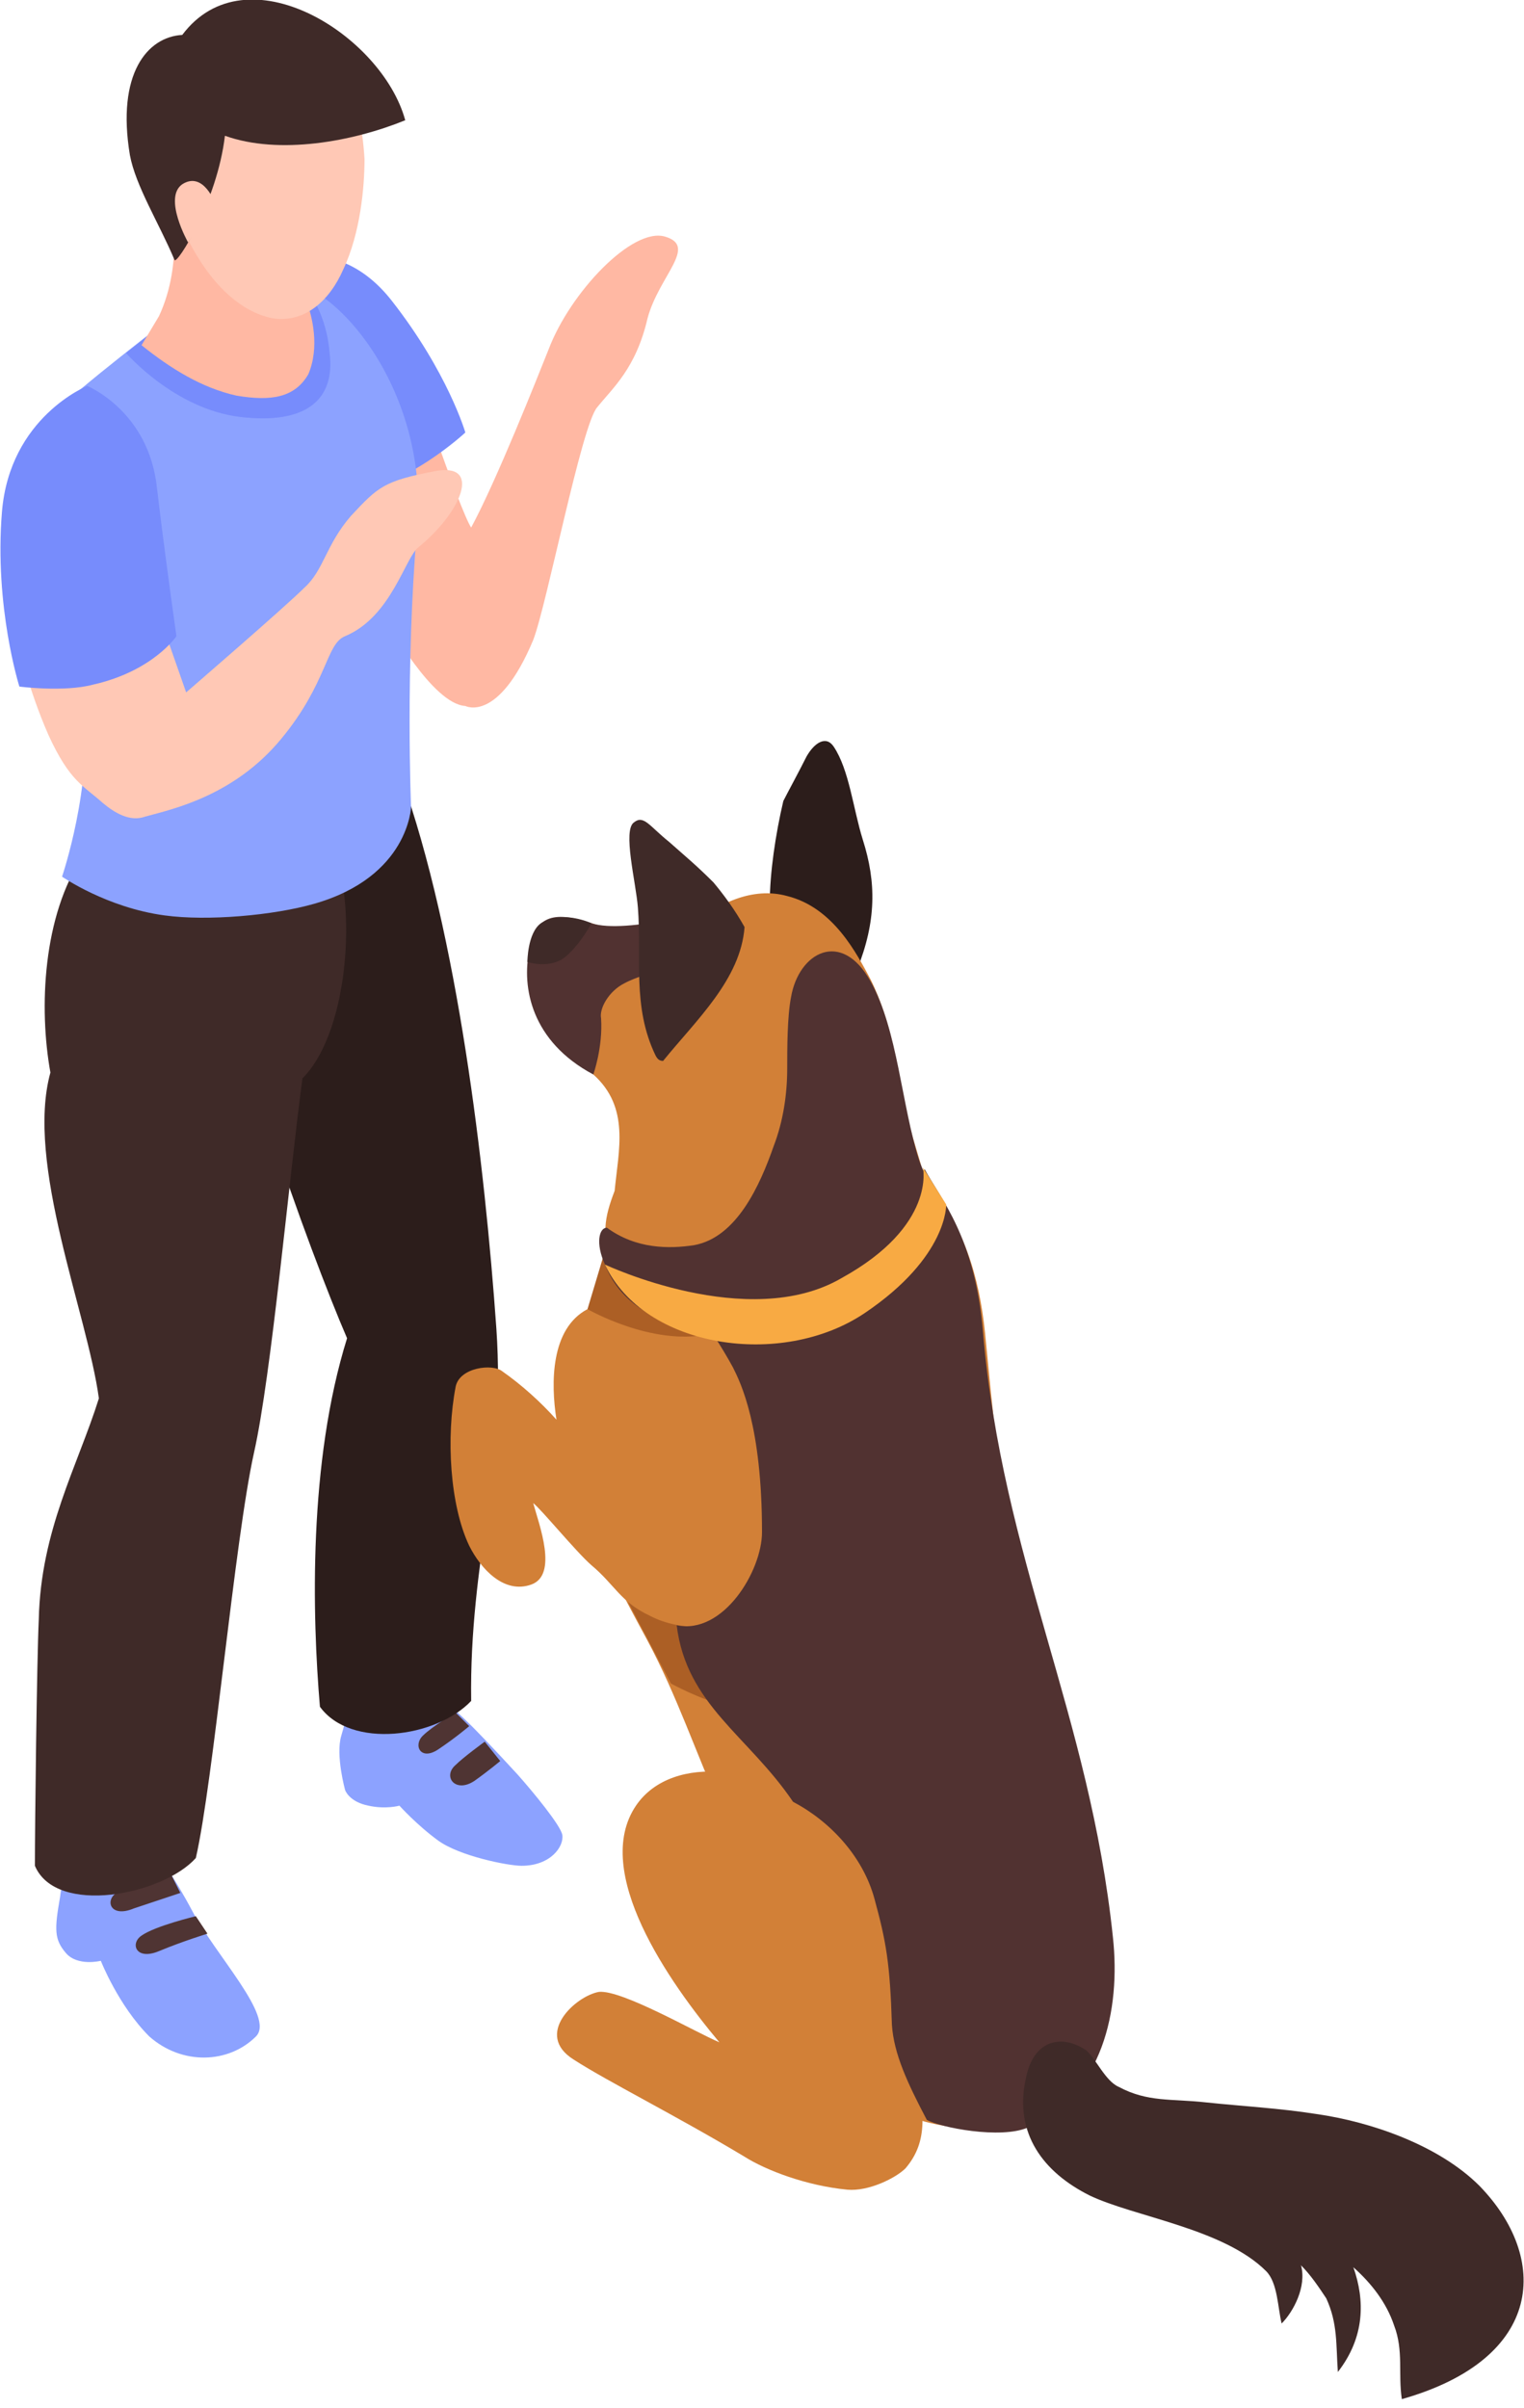 <svg width="157" height="248" viewBox="0 0 157 248" fill="none" xmlns="http://www.w3.org/2000/svg">
<g clip-path="url(#clip0_209_2027)">
<path d="M15.98 190.557C15.98 190.557 13.383 191.356 11.386 191.955C9.388 192.754 8.589 189.758 8.589 189.758C8.589 189.758 6.592 191.956 6.192 195.351C5.593 198.747 5.593 199.746 6.791 201.144C7.99 202.542 10.387 201.943 10.387 201.943C10.387 201.943 12.184 206.537 15.38 209.733C18.776 212.729 23.57 212.529 26.366 209.733C28.364 207.735 22.172 201.344 19.775 196.749C17.977 193.354 15.98 190.557 15.98 190.557Z" fill="#8CA2FF"/>
<path d="M17.578 192.954C17.578 192.954 13.383 193.953 11.985 194.952C10.786 195.751 11.386 197.548 13.782 196.55C16.179 195.751 18.576 194.952 18.576 194.952L17.578 192.954Z" fill="#4F3433"/>
<path d="M20.174 197.349C20.174 197.349 15.98 198.347 14.582 199.346C13.383 200.145 13.982 201.943 16.379 200.944C18.776 199.945 21.373 199.146 21.373 199.146L20.174 197.349Z" fill="#4F3433"/>
<path d="M35.954 175.377C35.954 175.377 35.755 176.775 35.155 178.772C34.556 180.77 35.555 184.365 35.555 184.365C35.555 184.365 35.954 185.564 37.952 185.963C39.749 186.363 41.148 185.963 41.148 185.963C41.148 185.963 42.945 187.961 45.142 189.559C47.34 191.157 52.333 192.155 53.732 192.155C56.728 192.155 58.126 190.158 57.926 188.959C57.727 187.961 54.93 184.565 53.332 182.767C48.738 177.774 46.141 175.177 44.943 174.777C44.144 174.378 41.947 176.575 40.149 177.174C38.151 177.774 37.752 176.176 35.954 175.377Z" fill="#8CA2FF"/>
<path d="M46.94 176.375C46.94 176.375 44.543 177.774 43.544 178.772C42.546 179.771 43.345 181.369 45.142 180.171C46.94 178.972 48.338 177.774 48.338 177.774L46.94 176.375Z" fill="#4F3433"/>
<path d="M49.936 179.372C49.936 179.372 47.739 180.97 46.94 181.769C45.542 182.967 46.94 184.765 48.938 183.366C50.336 182.368 51.534 181.369 51.534 181.369L49.936 179.372Z" fill="#4F3433"/>
<path d="M68.513 24.369C65.117 23.37 58.725 30.162 56.528 35.954C55.33 38.95 51.135 49.537 48.538 54.331C47.34 52.533 41.947 36.553 41.947 36.553C41.947 36.553 38.151 35.555 39.35 38.151C40.548 40.748 39.949 64.118 39.949 64.118C39.949 64.118 44.543 72.508 47.939 72.707C47.939 72.707 51.335 74.505 54.93 65.916C56.328 62.321 59.924 43.744 61.522 41.947C63.12 39.949 65.517 37.952 66.715 32.758C67.913 28.364 71.908 25.368 68.513 24.369Z" fill="#FFB8A3"/>
<path d="M27.365 27.165C27.365 27.165 34.556 23.57 40.349 30.961C46.141 38.351 47.939 44.543 47.939 44.543C47.939 44.543 41.747 50.336 35.755 50.735C28.164 51.335 27.365 27.165 27.365 27.165Z" fill="#778CFC"/>
<path d="M32.958 175.776C36.154 180.171 44.943 178.972 48.538 175.177C48.338 160.596 52.134 151.407 51.135 136.826C49.936 119.847 47.14 96.278 41.347 80.098C41.347 79.898 29.962 84.493 25.767 87.289C23.171 89.087 22.571 90.685 22.571 93.88C22.571 103.468 31.959 129.036 35.754 137.825C31.759 150.608 32.159 166.388 32.958 175.776Z" fill="#2C1D1B"/>
<path d="M33.757 85.891C33.557 85.691 33.358 85.491 32.958 85.491C25.168 86.29 17.378 86.49 9.588 86.29C8.789 86.29 8.589 87.289 8.989 87.888C8.789 87.888 8.789 87.888 8.589 88.088C4.394 94.28 3.995 103.868 5.193 110.459C2.597 119.847 8.989 135.228 10.187 144.017C7.99 151.008 4.195 157.599 3.995 166.788C3.795 170.982 3.595 187.961 3.595 192.155C5.793 197.349 16.779 195.152 20.174 191.356C21.972 183.566 24.169 158.598 26.167 149.61C27.964 141.62 29.762 121.445 31.16 111.059C36.154 106.065 36.953 91.883 33.757 85.891Z" fill="#3F2A28"/>
<path d="M17.777 32.559C17.777 32.559 7.59 40.349 5.593 42.546C1.798 46.94 1.398 51.335 1.997 56.728C2.597 62.121 7.79 66.316 8.589 72.907C9.588 80.897 6.392 90.285 6.392 90.285C6.392 90.285 10.986 93.481 16.978 94.28C21.373 94.879 28.164 94.28 32.359 93.082C42.146 90.285 42.346 83.094 42.346 83.094C42.346 83.094 41.747 68.912 42.945 54.73C44.343 40.548 34.756 28.963 28.763 28.763C22.971 28.963 17.777 32.559 17.777 32.559Z" fill="#8CA2FF"/>
<path d="M12.983 36.354C12.983 36.354 17.977 42.146 24.768 42.945C31.56 43.744 34.556 41.148 33.957 36.354C33.557 31.36 30.761 28.763 30.761 28.763L17.777 32.559L12.983 36.354Z" fill="#778CFC"/>
<path d="M14.581 35.555C17.578 37.952 20.773 39.949 24.369 40.748C27.964 41.347 30.361 40.948 31.759 38.551C32.958 35.755 32.159 32.559 31.56 30.961C30.961 28.963 29.962 27.166 29.562 25.967C29.163 24.768 17.578 21.173 17.578 21.173C17.578 21.173 18.976 26.966 16.379 32.559C15.78 33.557 15.181 34.556 14.581 35.555Z" fill="#FFB8A3"/>
<path d="M37.552 16.379C37.352 13.183 36.753 8.989 34.157 6.791C31.76 4.594 27.565 4.195 24.369 4.594C19.375 4.794 15.78 10.387 16.779 16.579C17.578 22.372 21.573 31.36 27.964 32.758C31.36 33.358 33.957 30.961 35.355 27.765C37.153 23.97 37.552 19.176 37.552 16.379Z" fill="#FFC8B5"/>
<path d="M18.776 3.596C15.181 3.795 11.985 7.59 13.383 15.98C13.982 19.176 16.379 22.971 17.977 26.766C18.177 27.365 22.372 20.774 23.171 13.982C28.763 15.98 36.354 14.582 41.747 12.384C39.35 3.596 25.368 -5.193 18.776 3.596Z" fill="#3F2A28"/>
<path d="M22.172 20.973C22.172 20.973 20.973 17.578 18.776 18.976C16.779 20.374 19.375 24.968 19.375 24.968L22.172 20.973Z" fill="#FFC8B5"/>
<path d="M1.798 65.916C1.798 65.916 2.796 70.71 4.994 75.704C7.191 80.498 8.589 80.897 10.586 82.695C11.785 83.694 13.383 84.692 14.981 84.093C17.977 83.294 24.169 81.896 28.963 76.103C33.757 70.311 33.557 66.316 35.555 65.517C40.349 63.519 41.747 57.327 43.145 56.328C47.539 52.733 49.737 47.54 44.743 48.538C39.55 49.537 38.95 50.136 36.154 53.133C33.557 56.129 33.358 58.725 31.36 60.523C29.363 62.52 19.176 71.309 19.176 71.309L14.981 59.325L1.798 65.916Z" fill="#FFC8B5"/>
<path d="M8.989 39.749C8.989 39.749 0.999 42.945 0.2 52.733C-0.599 62.52 1.997 70.71 1.997 70.71C1.997 70.71 6.592 71.309 9.588 70.51C15.78 69.112 18.177 65.517 18.177 65.517C18.177 65.517 16.978 57.127 16.179 50.336C15.38 42.346 8.989 39.749 8.989 39.749Z" fill="#778CFC"/>
<path d="M111.258 210.332C111.458 209.134 111.458 207.735 111.258 206.537C111.059 190.957 108.662 175.976 104.866 160.795C102.869 153.005 102.27 145.215 101.471 137.225C100.872 131.433 99.274 126.239 95.478 121.645C95.079 121.246 94.48 121.246 94.08 121.445C89.686 123.643 84.692 123.043 79.898 123.043C75.504 123.043 71.109 122.844 66.515 123.243C66.116 123.243 65.916 123.842 66.116 124.042C59.924 132.032 57.926 143.018 59.924 153.005C61.122 158.798 63.919 163.791 66.715 168.985C69.711 174.578 71.709 180.57 74.305 186.363C74.305 189.359 74.305 192.355 74.705 194.752C75.104 197.748 75.704 200.944 76.902 203.741C79.698 210.732 84.892 214.727 91.683 217.323C98.475 219.92 103.668 220.319 108.861 214.327C109.86 213.328 110.459 212.13 110.859 211.131C111.059 210.931 111.258 210.732 111.258 210.332Z" fill="#D28037"/>
<path d="M61.921 159.797C64.318 164.191 69.112 173.379 69.112 173.379C69.112 173.379 80.498 179.771 82.695 173.379C84.892 166.987 78.3 161.794 78.3 161.794C78.3 161.794 64.318 156.401 61.921 159.797Z" fill="#AC5F25"/>
<path d="M76.902 154.603C74.905 149.809 72.308 145.015 68.912 141.02C66.116 137.824 64.318 132.831 60.523 134.828C56.728 136.826 56.728 142.419 57.327 146.214C55.729 144.416 53.732 142.618 51.734 141.22C50.735 140.421 47.34 140.821 46.94 142.818C45.941 148.011 46.341 155.003 48.338 159.197C49.537 161.594 51.934 164.191 54.73 163.192C57.527 162.193 55.529 157 54.93 154.803C55.729 155.402 59.324 159.796 60.922 161.195C63.319 163.192 63.919 164.99 66.915 166.388C70.31 168.186 74.905 167.786 76.902 165.789C77.501 165.389 75.903 164.59 76.303 163.991C79.299 161.994 78.3 158.198 76.902 154.603Z" fill="#D28037"/>
<path d="M94.08 212.529C93.081 208.534 91.683 202.342 90.684 198.347C89.686 194.552 89.087 187.361 83.893 187.162C83.893 187.162 83.893 187.162 83.693 187.162C79.499 181.968 69.312 180.37 65.516 185.963C60.922 192.754 68.912 204.14 74.106 210.332C71.709 209.333 64.118 204.939 61.721 205.139C59.324 205.538 54.93 209.533 59.125 212.13C62.52 214.327 69.711 217.922 76.702 222.117C78.9 223.515 83.094 225.113 87.289 225.513C89.486 225.712 92.282 224.314 93.281 223.315C95.678 220.519 95.279 217.323 94.08 212.529Z" fill="#D28037"/>
<path d="M114.654 199.546C112.257 176.575 103.268 160.595 101.271 137.225C100.472 127.438 96.877 123.443 95.279 120.447C87.688 124.641 76.502 127.637 68.713 131.433C69.911 132.431 73.107 136.426 75.504 140.821C76.303 142.419 78.5 146.813 78.5 157.799C78.5 161.794 74.505 168.385 69.711 167.387C70.71 175.576 77.102 178.772 81.696 185.564C85.491 187.561 88.887 191.156 90.085 195.551C91.284 199.945 91.683 202.142 91.883 208.534C92.083 211.531 93.481 214.527 95.478 218.322C96.877 219.121 103.069 220.319 105.865 219.121C113.655 215.725 115.453 206.936 114.654 199.546Z" fill="#513231"/>
<path d="M88.887 86.49C87.888 83.294 87.489 79.299 85.891 76.902C85.092 75.704 83.893 76.503 83.094 77.901C82.295 79.499 81.097 81.696 80.697 82.495C79.898 85.891 79.299 89.885 79.299 93.082C79.299 96.078 87.888 100.672 88.288 99.873C90.285 94.879 90.285 90.884 88.887 86.49Z" fill="#2C1D1B"/>
<path d="M93.481 115.054C92.482 110.26 91.883 105.266 89.686 100.872C88.287 98.275 85.891 93.481 81.097 92.282C77.501 91.284 73.906 93.082 71.309 95.279C67.714 95.878 64.518 96.277 60.922 95.079C58.925 94.48 57.926 94.68 56.728 96.477C54.93 99.473 54.531 102.869 56.328 106.065C57.527 108.262 59.324 109.061 61.122 110.659C64.917 114.055 63.719 118.449 63.319 122.644C62.321 125.241 61.721 127.637 63.519 130.234C66.316 134.229 69.911 136.626 74.905 137.425C82.894 138.424 91.683 135.028 94.48 127.438C94.879 127.438 95.279 127.238 95.478 126.639C96.477 123.443 94.28 118.649 93.481 115.054Z" fill="#D28037"/>
<path d="M62.321 128.836L60.523 134.828C60.523 134.828 67.115 138.623 72.907 137.425C77.901 136.426 78.1 136.227 78.1 136.227L62.321 128.836Z" fill="#AC5F25"/>
<path d="M61.122 110.659C61.122 110.659 62.121 107.863 61.921 104.866C61.721 103.868 62.72 102.07 64.318 101.271C66.915 99.873 70.91 99.673 72.308 97.676C74.305 94.679 74.106 93.481 74.106 93.481C74.106 93.481 64.518 96.277 60.922 95.079C57.327 93.88 55.13 94.08 54.531 97.875C53.732 101.671 54.73 107.263 61.122 110.659Z" fill="#513231"/>
<path d="M67.514 108.662C67.714 109.061 67.913 109.261 68.313 109.261C71.709 105.066 76.303 100.871 76.702 95.478C75.704 93.681 74.505 92.083 73.506 90.884C71.709 89.087 70.71 88.287 68.912 86.689C66.915 85.092 66.316 83.893 65.317 84.692C64.118 85.491 65.517 90.884 65.716 93.481C66.116 98.674 65.117 103.668 67.514 108.662Z" fill="#3F2A28"/>
<path d="M96.677 125.041C96.477 123.043 95.279 121.246 94.679 119.448C92.882 113.855 92.482 106.065 89.686 101.071C86.69 95.678 82.295 98.075 81.496 102.669C81.097 104.667 81.097 108.062 81.097 110.06C81.097 112.657 80.697 115.453 79.698 118.05C78.3 122.045 75.903 127.438 71.509 128.237C68.912 128.636 65.516 128.636 62.52 126.439C61.721 126.439 61.322 128.037 62.321 130.234C64.118 134.828 68.513 136.426 73.506 137.825C78.9 139.423 83.693 138.024 88.287 135.627C92.083 133.83 97.276 129.635 96.677 125.041Z" fill="#513231"/>
<path d="M152.406 225.113C148.211 220.919 141.22 218.522 135.627 217.723C131.832 217.123 128.037 216.924 124.242 216.524C120.646 216.125 118.249 216.524 115.253 214.926C113.855 214.327 112.856 211.93 111.858 211.131C109.461 209.533 106.464 209.933 105.665 214.127C104.467 219.72 107.463 223.715 112.257 226.112C116.851 228.309 126.039 229.508 130.434 233.902C131.632 235.1 131.632 237.697 132.032 239.295C133.23 238.097 134.628 235.5 134.029 233.303C135.028 234.301 135.827 235.5 136.626 236.698C137.824 239.295 137.625 241.492 137.824 244.289C140.621 240.693 140.621 236.898 139.422 233.503C141.22 235.1 142.818 237.098 143.617 239.495C144.616 242.092 144.017 244.489 144.416 247.085C159.197 242.891 159.597 232.504 152.406 225.113Z" fill="#3F2A28"/>
<path d="M54.331 99.074C54.331 99.074 56.728 99.873 58.326 98.475C59.924 97.076 60.922 95.079 60.922 95.079C60.922 95.079 57.926 93.681 55.729 95.079C54.331 96.078 54.331 99.074 54.331 99.074Z" fill="#3F2A28"/>
<path d="M62.321 130.234C62.321 130.234 77.102 137.225 86.69 131.632C96.477 126.239 95.079 120.247 95.079 120.247L97.476 124.042C97.476 124.042 97.676 129.435 89.087 135.228C80.498 141.02 66.316 138.823 62.321 130.234Z" fill="#F8AA43"/>
</g>
<defs>
<clipPath id="clip0_209_2027">
<rect width="157" height="247.485" fill="white"/>
</clipPath>
</defs>
</svg>
